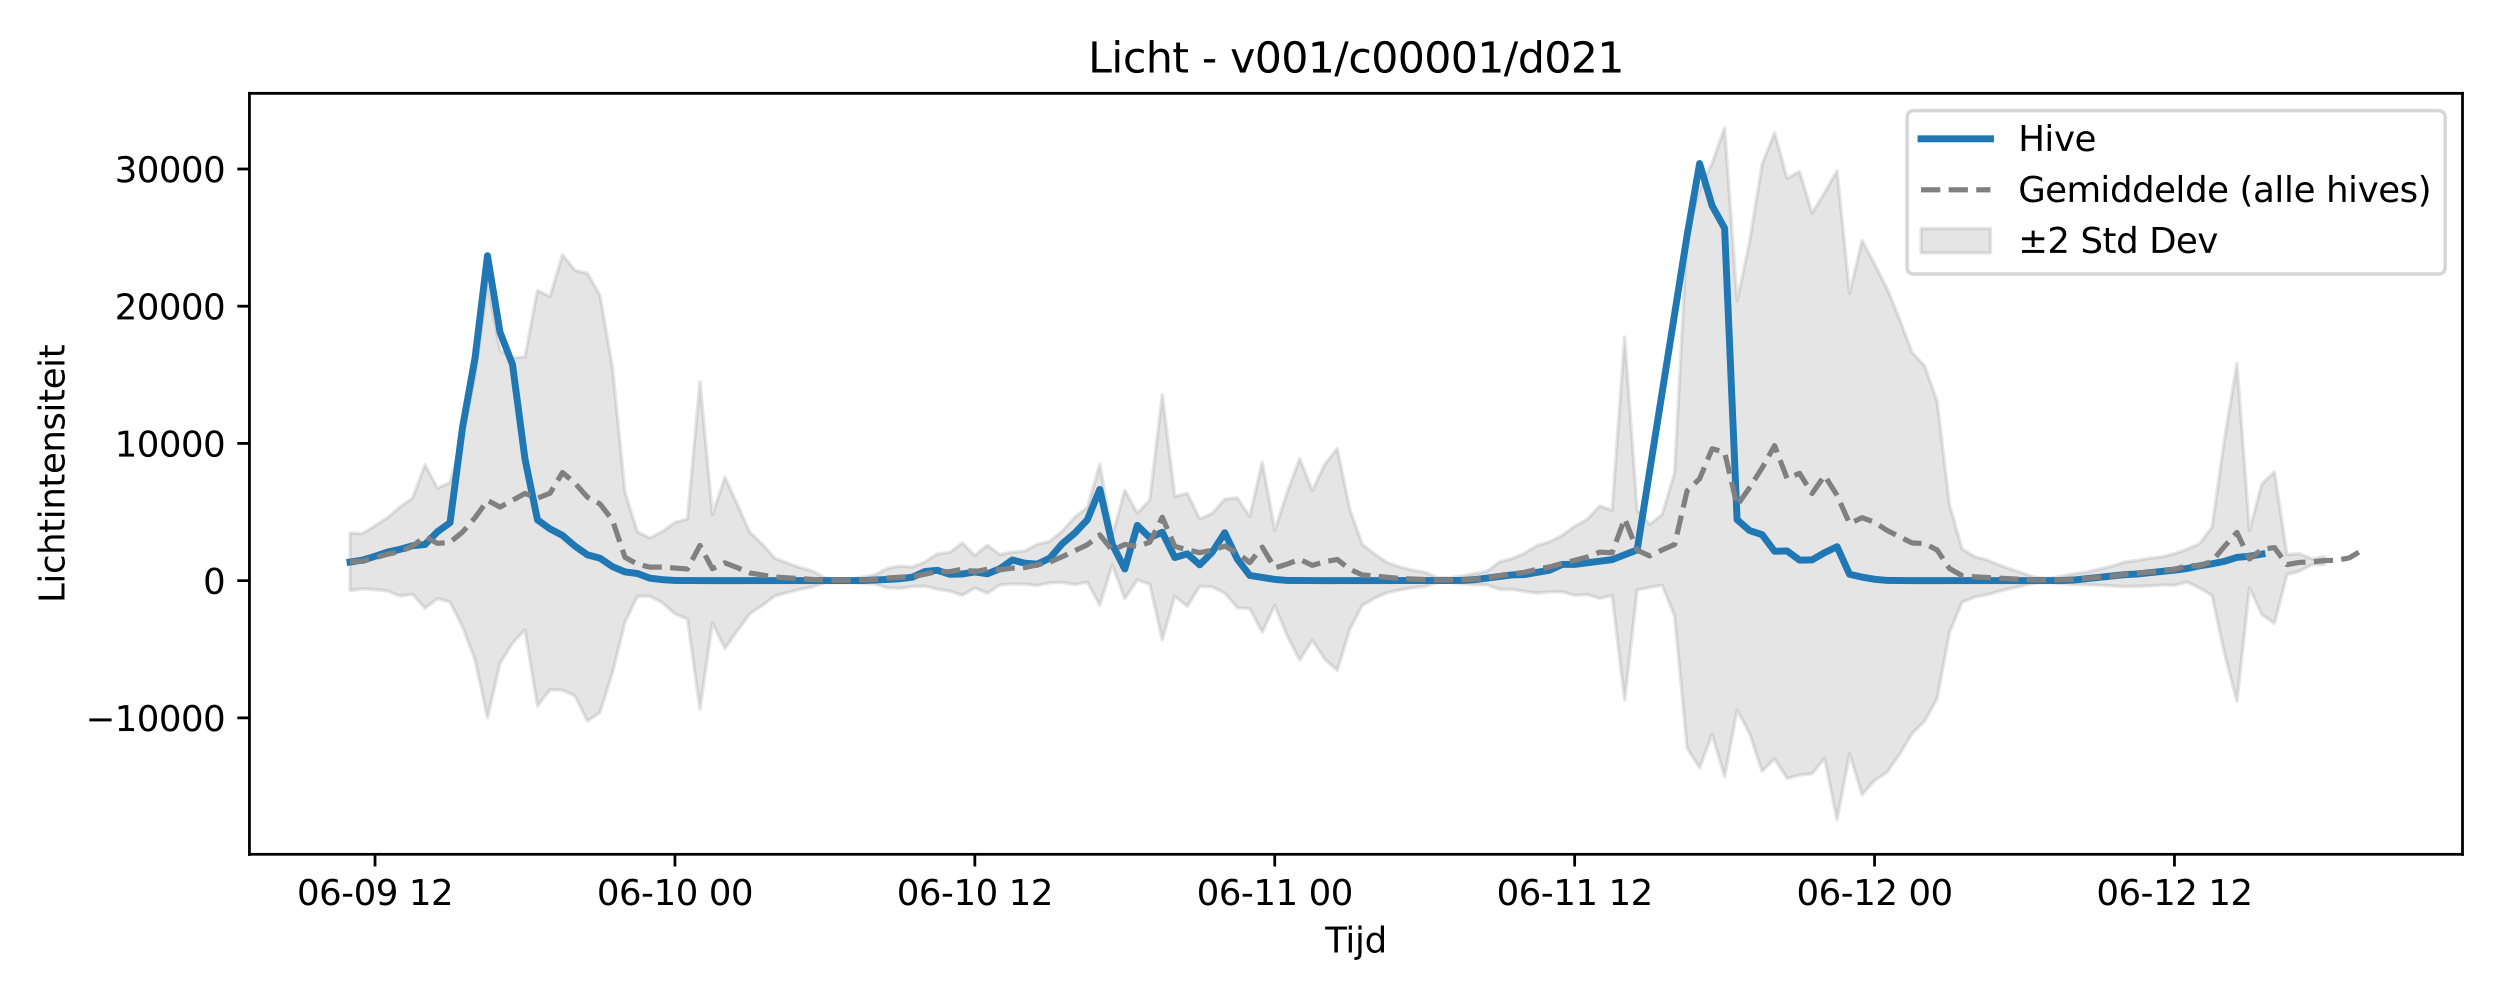 <?xml version="1.0" encoding="utf-8" standalone="no"?>
<!DOCTYPE svg PUBLIC "-//W3C//DTD SVG 1.1//EN"
  "http://www.w3.org/Graphics/SVG/1.1/DTD/svg11.dtd">
<svg xmlns:xlink="http://www.w3.org/1999/xlink" width="720pt" height="288pt" viewBox="0 0 720 288" xmlns="http://www.w3.org/2000/svg" version="1.1">
 <defs>
  <style type="text/css">*{stroke-linejoin: round; stroke-linecap: butt}</style>
 </defs>
 <g id="figure_1">
  <g id="patch_1">
   <path d="M 0 288 
L 720 288 
L 720 0 
L 0 0 
z
" style="fill: #ffffff"/>
  </g>
  <g id="axes_1">
   <g id="patch_2">
    <path d="M 71.84 246.04 
L 709.2 246.04 
L 709.2 26.88 
L 71.84 26.88 
z
" style="fill: #ffffff"/>
   </g>
   <g id="FillBetweenPolyCollection_1">
    <defs>
     <path id="mea3d55c576" d="M 100.811 -134.478 
L 100.811 -117.96 
L 104.41 -118.404 
L 108.009 -118.17 
L 111.608 -117.842 
L 115.206 -116.323 
L 118.805 -116.858 
L 122.404 -112.813 
L 126.003 -115.601 
L 129.602 -114.621 
L 133.201 -107.516 
L 136.8 -98.007 
L 140.398 -81.301 
L 143.997 -96.968 
L 147.596 -102.759 
L 151.195 -106.575 
L 154.794 -84.689 
L 158.393 -89.339 
L 161.992 -89.216 
L 165.591 -87.573 
L 169.189 -80.332 
L 172.788 -82.809 
L 176.387 -94.296 
L 179.986 -108.825 
L 183.585 -116.256 
L 187.184 -116.268 
L 190.783 -114.409 
L 194.382 -111.232 
L 197.98 -109.732 
L 201.579 -83.785 
L 205.178 -108.635 
L 208.777 -101.252 
L 212.376 -106.351 
L 215.975 -111.32 
L 219.574 -113.618 
L 223.173 -116.384 
L 226.771 -117.323 
L 230.37 -118.284 
L 233.969 -118.949 
L 237.568 -120.265 
L 241.167 -120.665 
L 244.766 -120.515 
L 248.365 -120.106 
L 251.963 -119.78 
L 255.562 -118.713 
L 259.161 -118.544 
L 262.76 -119.074 
L 266.359 -119.181 
L 269.958 -118.316 
L 273.557 -117.759 
L 277.156 -116.568 
L 280.754 -118.663 
L 284.353 -117.148 
L 287.952 -119.533 
L 291.551 -119.796 
L 295.15 -119.753 
L 298.749 -119.366 
L 302.348 -120.15 
L 305.947 -120.284 
L 309.545 -119.636 
L 313.144 -120.352 
L 316.743 -113.669 
L 320.342 -125.321 
L 323.941 -115.589 
L 327.54 -120.995 
L 331.139 -119.711 
L 334.738 -103.768 
L 338.336 -116.313 
L 341.935 -113.395 
L 345.534 -119.156 
L 349.133 -118.956 
L 352.732 -117.203 
L 356.331 -112.973 
L 359.93 -112.69 
L 363.528 -105.928 
L 367.127 -113.674 
L 370.726 -104.868 
L 374.325 -97.905 
L 377.924 -103.635 
L 381.523 -98.203 
L 385.122 -94.904 
L 388.721 -106.728 
L 392.319 -113.658 
L 395.918 -115.709 
L 399.517 -117.357 
L 403.116 -118.071 
L 406.715 -118.718 
L 410.314 -119.13 
L 413.913 -120.244 
L 417.512 -120.297 
L 421.11 -119.891 
L 424.709 -119.635 
L 428.308 -119.537 
L 431.907 -118.25 
L 435.506 -118.256 
L 439.105 -117.683 
L 442.704 -117.222 
L 446.302 -117.522 
L 449.901 -117.557 
L 453.5 -116.569 
L 457.099 -116.745 
L 460.698 -115.696 
L 464.297 -116.514 
L 467.896 -86.362 
L 471.495 -118.044 
L 475.093 -118.854 
L 478.692 -119.461 
L 482.291 -110.591 
L 485.89 -72.503 
L 489.489 -66.881 
L 493.088 -76.47 
L 496.687 -64.392 
L 500.286 -83.495 
L 503.884 -76.757 
L 507.483 -65.857 
L 511.082 -69.492 
L 514.681 -63.813 
L 518.28 -64.791 
L 521.879 -65.173 
L 525.478 -69.572 
L 529.077 -51.922 
L 532.675 -70.927 
L 536.274 -59.123 
L 539.873 -63.233 
L 543.472 -65.597 
L 547.071 -70.747 
L 550.67 -76.752 
L 554.269 -80.268 
L 557.867 -86.766 
L 561.466 -105.938 
L 565.065 -114.533 
L 568.664 -116.061 
L 572.263 -116.709 
L 575.862 -117.748 
L 579.461 -118.6 
L 583.06 -119.431 
L 586.658 -120.247 
L 590.257 -120.376 
L 593.856 -119.915 
L 597.455 -119.635 
L 601.054 -119.608 
L 604.653 -119.455 
L 608.252 -119.24 
L 611.851 -119.054 
L 615.449 -119.139 
L 619.048 -119.262 
L 622.647 -119.507 
L 626.246 -119.439 
L 629.845 -120.391 
L 633.444 -118.659 
L 637.043 -116.583 
L 640.642 -99.881 
L 644.24 -86.036 
L 647.839 -118.709 
L 651.438 -110.992 
L 655.037 -108.459 
L 658.636 -122.523 
L 662.235 -123.513 
L 665.834 -125.352 
L 669.432 -125.435 
L 669.432 -127.668 
L 669.432 -127.668 
L 665.834 -126.996 
L 662.235 -128.543 
L 658.636 -128.27 
L 655.037 -152.124 
L 651.438 -148.629 
L 647.839 -135.293 
L 644.24 -183.264 
L 640.642 -161.39 
L 637.043 -136.079 
L 633.444 -131.391 
L 629.845 -129.813 
L 626.246 -128.544 
L 622.647 -127.644 
L 619.048 -127.197 
L 615.449 -126.594 
L 611.851 -126.119 
L 608.252 -124.944 
L 604.653 -124.093 
L 601.054 -123.247 
L 597.455 -122.781 
L 593.856 -122.061 
L 590.257 -121.453 
L 586.658 -121.613 
L 583.06 -122.753 
L 579.461 -123.965 
L 575.862 -125.214 
L 572.263 -126.737 
L 568.664 -127.687 
L 565.065 -129.929 
L 561.466 -142.568 
L 557.867 -172.483 
L 554.269 -182.667 
L 550.67 -186.506 
L 547.071 -196.104 
L 543.472 -204.88 
L 539.873 -211.941 
L 536.274 -218.704 
L 532.675 -203.494 
L 529.077 -238.794 
L 525.478 -232.511 
L 521.879 -226.569 
L 518.28 -238.579 
L 514.681 -236.599 
L 511.082 -249.809 
L 507.483 -240.629 
L 503.884 -218.347 
L 500.286 -201.383 
L 496.687 -251.158 
L 493.088 -241.03 
L 489.489 -233.328 
L 485.89 -220.851 
L 482.291 -151.782 
L 478.692 -139.776 
L 475.093 -136.964 
L 471.495 -141.01 
L 467.896 -190.943 
L 464.297 -141.087 
L 460.698 -142.257 
L 457.099 -138.391 
L 453.5 -136.416 
L 449.901 -133.79 
L 446.302 -131.968 
L 442.704 -130.89 
L 439.105 -128.692 
L 435.506 -127.137 
L 431.907 -126.167 
L 428.308 -123.507 
L 424.709 -122.76 
L 421.11 -122.122 
L 417.512 -121.555 
L 413.913 -121.651 
L 410.314 -123.2 
L 406.715 -123.793 
L 403.116 -124.74 
L 399.517 -125.947 
L 395.918 -128.44 
L 392.319 -131.211 
L 388.721 -141.386 
L 385.122 -158.827 
L 381.523 -154.246 
L 377.924 -146.726 
L 374.325 -155.893 
L 370.726 -146.22 
L 367.127 -135.236 
L 363.528 -154.937 
L 359.93 -139.243 
L 356.331 -144.595 
L 352.732 -144.249 
L 349.133 -140.149 
L 345.534 -138.518 
L 341.935 -145.912 
L 338.336 -144.991 
L 334.738 -174.309 
L 331.139 -143.999 
L 327.54 -140.229 
L 323.941 -146.783 
L 320.342 -133.711 
L 316.743 -154.253 
L 313.144 -141.842 
L 309.545 -139.089 
L 305.947 -135.083 
L 302.348 -132.103 
L 298.749 -131.243 
L 295.15 -129.313 
L 291.551 -128.977 
L 287.952 -128.276 
L 284.353 -130.97 
L 280.754 -128.018 
L 277.156 -131.621 
L 273.557 -128.949 
L 269.958 -128.46 
L 266.359 -126.133 
L 262.76 -124.674 
L 259.161 -124.971 
L 255.562 -124.327 
L 251.963 -122.395 
L 248.365 -121.778 
L 244.766 -121.162 
L 241.167 -120.973 
L 237.568 -121.556 
L 233.969 -123.54 
L 230.37 -124.545 
L 226.771 -125.837 
L 223.173 -127.213 
L 219.574 -131.268 
L 215.975 -134.643 
L 212.376 -142.66 
L 208.777 -150.548 
L 205.178 -139.777 
L 201.579 -178.04 
L 197.98 -138.544 
L 194.382 -137.52 
L 190.783 -134.947 
L 187.184 -133.043 
L 183.585 -134.782 
L 179.986 -146.193 
L 176.387 -182.143 
L 172.788 -202.944 
L 169.189 -209.273 
L 165.591 -210.144 
L 161.992 -214.612 
L 158.393 -202.549 
L 154.794 -204.363 
L 151.195 -185.18 
L 147.596 -184.973 
L 143.997 -186.962 
L 140.398 -206.527 
L 136.8 -179.765 
L 133.201 -162.011 
L 129.602 -148.994 
L 126.003 -147.387 
L 122.404 -154.165 
L 118.805 -144.556 
L 115.206 -142.025 
L 111.608 -138.918 
L 108.009 -136.577 
L 104.41 -134.333 
L 100.811 -134.478 
z
" style="stroke: #808080; stroke-opacity: 0.2"/>
    </defs>
    <g clip-path="url(#pda4bf02dbe)">
     <use xlink:href="#mea3d55c576" x="0" y="288" style="fill: #808080; fill-opacity: 0.2; stroke: #808080; stroke-opacity: 0.2"/>
    </g>
   </g>
   <g id="matplotlib.axis_1">
    <g id="xtick_1">
     <g id="line2d_1">
      <defs>
       <path id="m2f79181f80" d="M 0 0 
L 0 3.5 
" style="stroke: #000000; stroke-width: 0.8"/>
      </defs>
      <g>
       <use xlink:href="#m2f79181f80" x="108.009" y="246.04" style="stroke: #000000; stroke-width: 0.8"/>
      </g>
     </g>
     <g id="text_1">
      <!-- 06-09 12 -->
      <g transform="translate(85.528 260.638) scale(0.1 -0.1)">
       <defs>
        <path id="DejaVuSans-30" d="M 2034 4250 
Q 1547 4250 1301 3770 
Q 1056 3291 1056 2328 
Q 1056 1369 1301 889 
Q 1547 409 2034 409 
Q 2525 409 2770 889 
Q 3016 1369 3016 2328 
Q 3016 3291 2770 3770 
Q 2525 4250 2034 4250 
z
M 2034 4750 
Q 2819 4750 3233 4129 
Q 3647 3509 3647 2328 
Q 3647 1150 3233 529 
Q 2819 -91 2034 -91 
Q 1250 -91 836 529 
Q 422 1150 422 2328 
Q 422 3509 836 4129 
Q 1250 4750 2034 4750 
z
" transform="scale(0.016)"/>
        <path id="DejaVuSans-36" d="M 2113 2584 
Q 1688 2584 1439 2293 
Q 1191 2003 1191 1497 
Q 1191 994 1439 701 
Q 1688 409 2113 409 
Q 2538 409 2786 701 
Q 3034 994 3034 1497 
Q 3034 2003 2786 2293 
Q 2538 2584 2113 2584 
z
M 3366 4563 
L 3366 3988 
Q 3128 4100 2886 4159 
Q 2644 4219 2406 4219 
Q 1781 4219 1451 3797 
Q 1122 3375 1075 2522 
Q 1259 2794 1537 2939 
Q 1816 3084 2150 3084 
Q 2853 3084 3261 2657 
Q 3669 2231 3669 1497 
Q 3669 778 3244 343 
Q 2819 -91 2113 -91 
Q 1303 -91 875 529 
Q 447 1150 447 2328 
Q 447 3434 972 4092 
Q 1497 4750 2381 4750 
Q 2619 4750 2861 4703 
Q 3103 4656 3366 4563 
z
" transform="scale(0.016)"/>
        <path id="DejaVuSans-2d" d="M 313 2009 
L 1997 2009 
L 1997 1497 
L 313 1497 
L 313 2009 
z
" transform="scale(0.016)"/>
        <path id="DejaVuSans-39" d="M 703 97 
L 703 672 
Q 941 559 1184 500 
Q 1428 441 1663 441 
Q 2288 441 2617 861 
Q 2947 1281 2994 2138 
Q 2813 1869 2534 1725 
Q 2256 1581 1919 1581 
Q 1219 1581 811 2004 
Q 403 2428 403 3163 
Q 403 3881 828 4315 
Q 1253 4750 1959 4750 
Q 2769 4750 3195 4129 
Q 3622 3509 3622 2328 
Q 3622 1225 3098 567 
Q 2575 -91 1691 -91 
Q 1453 -91 1209 -44 
Q 966 3 703 97 
z
M 1959 2075 
Q 2384 2075 2632 2365 
Q 2881 2656 2881 3163 
Q 2881 3666 2632 3958 
Q 2384 4250 1959 4250 
Q 1534 4250 1286 3958 
Q 1038 3666 1038 3163 
Q 1038 2656 1286 2365 
Q 1534 2075 1959 2075 
z
" transform="scale(0.016)"/>
        <path id="DejaVuSans-20" transform="scale(0.016)"/>
        <path id="DejaVuSans-31" d="M 794 531 
L 1825 531 
L 1825 4091 
L 703 3866 
L 703 4441 
L 1819 4666 
L 2450 4666 
L 2450 531 
L 3481 531 
L 3481 0 
L 794 0 
L 794 531 
z
" transform="scale(0.016)"/>
        <path id="DejaVuSans-32" d="M 1228 531 
L 3431 531 
L 3431 0 
L 469 0 
L 469 531 
Q 828 903 1448 1529 
Q 2069 2156 2228 2338 
Q 2531 2678 2651 2914 
Q 2772 3150 2772 3378 
Q 2772 3750 2511 3984 
Q 2250 4219 1831 4219 
Q 1534 4219 1204 4116 
Q 875 4013 500 3803 
L 500 4441 
Q 881 4594 1212 4672 
Q 1544 4750 1819 4750 
Q 2544 4750 2975 4387 
Q 3406 4025 3406 3419 
Q 3406 3131 3298 2873 
Q 3191 2616 2906 2266 
Q 2828 2175 2409 1742 
Q 1991 1309 1228 531 
z
" transform="scale(0.016)"/>
       </defs>
       <use xlink:href="#DejaVuSans-30"/>
       <use xlink:href="#DejaVuSans-36" transform="translate(63.623 0)"/>
       <use xlink:href="#DejaVuSans-2d" transform="translate(127.246 0)"/>
       <use xlink:href="#DejaVuSans-30" transform="translate(163.33 0)"/>
       <use xlink:href="#DejaVuSans-39" transform="translate(226.953 0)"/>
       <use xlink:href="#DejaVuSans-20" transform="translate(290.576 0)"/>
       <use xlink:href="#DejaVuSans-31" transform="translate(322.363 0)"/>
       <use xlink:href="#DejaVuSans-32" transform="translate(385.986 0)"/>
      </g>
     </g>
    </g>
    <g id="xtick_2">
     <g id="line2d_2">
      <g>
       <use xlink:href="#m2f79181f80" x="194.382" y="246.04" style="stroke: #000000; stroke-width: 0.8"/>
      </g>
     </g>
     <g id="text_2">
      <!-- 06-10 00 -->
      <g transform="translate(171.901 260.638) scale(0.1 -0.1)">
       <use xlink:href="#DejaVuSans-30"/>
       <use xlink:href="#DejaVuSans-36" transform="translate(63.623 0)"/>
       <use xlink:href="#DejaVuSans-2d" transform="translate(127.246 0)"/>
       <use xlink:href="#DejaVuSans-31" transform="translate(163.33 0)"/>
       <use xlink:href="#DejaVuSans-30" transform="translate(226.953 0)"/>
       <use xlink:href="#DejaVuSans-20" transform="translate(290.576 0)"/>
       <use xlink:href="#DejaVuSans-30" transform="translate(322.363 0)"/>
       <use xlink:href="#DejaVuSans-30" transform="translate(385.986 0)"/>
      </g>
     </g>
    </g>
    <g id="xtick_3">
     <g id="line2d_3">
      <g>
       <use xlink:href="#m2f79181f80" x="280.754" y="246.04" style="stroke: #000000; stroke-width: 0.8"/>
      </g>
     </g>
     <g id="text_3">
      <!-- 06-10 12 -->
      <g transform="translate(258.274 260.638) scale(0.1 -0.1)">
       <use xlink:href="#DejaVuSans-30"/>
       <use xlink:href="#DejaVuSans-36" transform="translate(63.623 0)"/>
       <use xlink:href="#DejaVuSans-2d" transform="translate(127.246 0)"/>
       <use xlink:href="#DejaVuSans-31" transform="translate(163.33 0)"/>
       <use xlink:href="#DejaVuSans-30" transform="translate(226.953 0)"/>
       <use xlink:href="#DejaVuSans-20" transform="translate(290.576 0)"/>
       <use xlink:href="#DejaVuSans-31" transform="translate(322.363 0)"/>
       <use xlink:href="#DejaVuSans-32" transform="translate(385.986 0)"/>
      </g>
     </g>
    </g>
    <g id="xtick_4">
     <g id="line2d_4">
      <g>
       <use xlink:href="#m2f79181f80" x="367.127" y="246.04" style="stroke: #000000; stroke-width: 0.8"/>
      </g>
     </g>
     <g id="text_4">
      <!-- 06-11 00 -->
      <g transform="translate(344.647 260.638) scale(0.1 -0.1)">
       <use xlink:href="#DejaVuSans-30"/>
       <use xlink:href="#DejaVuSans-36" transform="translate(63.623 0)"/>
       <use xlink:href="#DejaVuSans-2d" transform="translate(127.246 0)"/>
       <use xlink:href="#DejaVuSans-31" transform="translate(163.33 0)"/>
       <use xlink:href="#DejaVuSans-31" transform="translate(226.953 0)"/>
       <use xlink:href="#DejaVuSans-20" transform="translate(290.576 0)"/>
       <use xlink:href="#DejaVuSans-30" transform="translate(322.363 0)"/>
       <use xlink:href="#DejaVuSans-30" transform="translate(385.986 0)"/>
      </g>
     </g>
    </g>
    <g id="xtick_5">
     <g id="line2d_5">
      <g>
       <use xlink:href="#m2f79181f80" x="453.5" y="246.04" style="stroke: #000000; stroke-width: 0.8"/>
      </g>
     </g>
     <g id="text_5">
      <!-- 06-11 12 -->
      <g transform="translate(431.02 260.638) scale(0.1 -0.1)">
       <use xlink:href="#DejaVuSans-30"/>
       <use xlink:href="#DejaVuSans-36" transform="translate(63.623 0)"/>
       <use xlink:href="#DejaVuSans-2d" transform="translate(127.246 0)"/>
       <use xlink:href="#DejaVuSans-31" transform="translate(163.33 0)"/>
       <use xlink:href="#DejaVuSans-31" transform="translate(226.953 0)"/>
       <use xlink:href="#DejaVuSans-20" transform="translate(290.576 0)"/>
       <use xlink:href="#DejaVuSans-31" transform="translate(322.363 0)"/>
       <use xlink:href="#DejaVuSans-32" transform="translate(385.986 0)"/>
      </g>
     </g>
    </g>
    <g id="xtick_6">
     <g id="line2d_6">
      <g>
       <use xlink:href="#m2f79181f80" x="539.873" y="246.04" style="stroke: #000000; stroke-width: 0.8"/>
      </g>
     </g>
     <g id="text_6">
      <!-- 06-12 00 -->
      <g transform="translate(517.393 260.638) scale(0.1 -0.1)">
       <use xlink:href="#DejaVuSans-30"/>
       <use xlink:href="#DejaVuSans-36" transform="translate(63.623 0)"/>
       <use xlink:href="#DejaVuSans-2d" transform="translate(127.246 0)"/>
       <use xlink:href="#DejaVuSans-31" transform="translate(163.33 0)"/>
       <use xlink:href="#DejaVuSans-32" transform="translate(226.953 0)"/>
       <use xlink:href="#DejaVuSans-20" transform="translate(290.576 0)"/>
       <use xlink:href="#DejaVuSans-30" transform="translate(322.363 0)"/>
       <use xlink:href="#DejaVuSans-30" transform="translate(385.986 0)"/>
      </g>
     </g>
    </g>
    <g id="xtick_7">
     <g id="line2d_7">
      <g>
       <use xlink:href="#m2f79181f80" x="626.246" y="246.04" style="stroke: #000000; stroke-width: 0.8"/>
      </g>
     </g>
     <g id="text_7">
      <!-- 06-12 12 -->
      <g transform="translate(603.766 260.638) scale(0.1 -0.1)">
       <use xlink:href="#DejaVuSans-30"/>
       <use xlink:href="#DejaVuSans-36" transform="translate(63.623 0)"/>
       <use xlink:href="#DejaVuSans-2d" transform="translate(127.246 0)"/>
       <use xlink:href="#DejaVuSans-31" transform="translate(163.33 0)"/>
       <use xlink:href="#DejaVuSans-32" transform="translate(226.953 0)"/>
       <use xlink:href="#DejaVuSans-20" transform="translate(290.576 0)"/>
       <use xlink:href="#DejaVuSans-31" transform="translate(322.363 0)"/>
       <use xlink:href="#DejaVuSans-32" transform="translate(385.986 0)"/>
      </g>
     </g>
    </g>
    <g id="text_8">
     <!-- Tijd -->
     <g transform="translate(381.67 274.317) scale(0.1 -0.1)">
      <defs>
       <path id="DejaVuSans-54" d="M -19 4666 
L 3928 4666 
L 3928 4134 
L 2272 4134 
L 2272 0 
L 1638 0 
L 1638 4134 
L -19 4134 
L -19 4666 
z
" transform="scale(0.016)"/>
       <path id="DejaVuSans-69" d="M 603 3500 
L 1178 3500 
L 1178 0 
L 603 0 
L 603 3500 
z
M 603 4863 
L 1178 4863 
L 1178 4134 
L 603 4134 
L 603 4863 
z
" transform="scale(0.016)"/>
       <path id="DejaVuSans-6a" d="M 603 3500 
L 1178 3500 
L 1178 -63 
Q 1178 -731 923 -1031 
Q 669 -1331 103 -1331 
L -116 -1331 
L -116 -844 
L 38 -844 
Q 366 -844 484 -692 
Q 603 -541 603 -63 
L 603 3500 
z
M 603 4863 
L 1178 4863 
L 1178 4134 
L 603 4134 
L 603 4863 
z
" transform="scale(0.016)"/>
       <path id="DejaVuSans-64" d="M 2906 2969 
L 2906 4863 
L 3481 4863 
L 3481 0 
L 2906 0 
L 2906 525 
Q 2725 213 2448 61 
Q 2172 -91 1784 -91 
Q 1150 -91 751 415 
Q 353 922 353 1747 
Q 353 2572 751 3078 
Q 1150 3584 1784 3584 
Q 2172 3584 2448 3432 
Q 2725 3281 2906 2969 
z
M 947 1747 
Q 947 1113 1208 752 
Q 1469 391 1925 391 
Q 2381 391 2643 752 
Q 2906 1113 2906 1747 
Q 2906 2381 2643 2742 
Q 2381 3103 1925 3103 
Q 1469 3103 1208 2742 
Q 947 2381 947 1747 
z
" transform="scale(0.016)"/>
      </defs>
      <use xlink:href="#DejaVuSans-54"/>
      <use xlink:href="#DejaVuSans-69" transform="translate(57.959 0)"/>
      <use xlink:href="#DejaVuSans-6a" transform="translate(85.742 0)"/>
      <use xlink:href="#DejaVuSans-64" transform="translate(113.525 0)"/>
     </g>
    </g>
   </g>
   <g id="matplotlib.axis_2">
    <g id="ytick_1">
     <g id="line2d_8">
      <defs>
       <path id="m96571666ac" d="M 0 0 
L -3.5 0 
" style="stroke: #000000; stroke-width: 0.8"/>
      </defs>
      <g>
       <use xlink:href="#m96571666ac" x="71.84" y="206.743" style="stroke: #000000; stroke-width: 0.8"/>
      </g>
     </g>
     <g id="text_9">
      <!-- −10000 -->
      <g transform="translate(24.648 210.542) scale(0.1 -0.1)">
       <defs>
        <path id="DejaVuSans-2212" d="M 678 2272 
L 4684 2272 
L 4684 1741 
L 678 1741 
L 678 2272 
z
" transform="scale(0.016)"/>
       </defs>
       <use xlink:href="#DejaVuSans-2212"/>
       <use xlink:href="#DejaVuSans-31" transform="translate(83.789 0)"/>
       <use xlink:href="#DejaVuSans-30" transform="translate(147.412 0)"/>
       <use xlink:href="#DejaVuSans-30" transform="translate(211.035 0)"/>
       <use xlink:href="#DejaVuSans-30" transform="translate(274.658 0)"/>
       <use xlink:href="#DejaVuSans-30" transform="translate(338.281 0)"/>
      </g>
     </g>
    </g>
    <g id="ytick_2">
     <g id="line2d_9">
      <g>
       <use xlink:href="#m96571666ac" x="71.84" y="167.224" style="stroke: #000000; stroke-width: 0.8"/>
      </g>
     </g>
     <g id="text_10">
      <!-- 0 -->
      <g transform="translate(58.477 171.024) scale(0.1 -0.1)">
       <use xlink:href="#DejaVuSans-30"/>
      </g>
     </g>
    </g>
    <g id="ytick_3">
     <g id="line2d_10">
      <g>
       <use xlink:href="#m96571666ac" x="71.84" y="127.706" style="stroke: #000000; stroke-width: 0.8"/>
      </g>
     </g>
     <g id="text_11">
      <!-- 10000 -->
      <g transform="translate(33.028 131.505) scale(0.1 -0.1)">
       <use xlink:href="#DejaVuSans-31"/>
       <use xlink:href="#DejaVuSans-30" transform="translate(63.623 0)"/>
       <use xlink:href="#DejaVuSans-30" transform="translate(127.246 0)"/>
       <use xlink:href="#DejaVuSans-30" transform="translate(190.869 0)"/>
       <use xlink:href="#DejaVuSans-30" transform="translate(254.492 0)"/>
      </g>
     </g>
    </g>
    <g id="ytick_4">
     <g id="line2d_11">
      <g>
       <use xlink:href="#m96571666ac" x="71.84" y="88.187" style="stroke: #000000; stroke-width: 0.8"/>
      </g>
     </g>
     <g id="text_12">
      <!-- 20000 -->
      <g transform="translate(33.028 91.986) scale(0.1 -0.1)">
       <use xlink:href="#DejaVuSans-32"/>
       <use xlink:href="#DejaVuSans-30" transform="translate(63.623 0)"/>
       <use xlink:href="#DejaVuSans-30" transform="translate(127.246 0)"/>
       <use xlink:href="#DejaVuSans-30" transform="translate(190.869 0)"/>
       <use xlink:href="#DejaVuSans-30" transform="translate(254.492 0)"/>
      </g>
     </g>
    </g>
    <g id="ytick_5">
     <g id="line2d_12">
      <g>
       <use xlink:href="#m96571666ac" x="71.84" y="48.669" style="stroke: #000000; stroke-width: 0.8"/>
      </g>
     </g>
     <g id="text_13">
      <!-- 30000 -->
      <g transform="translate(33.028 52.468) scale(0.1 -0.1)">
       <defs>
        <path id="DejaVuSans-33" d="M 2597 2516 
Q 3050 2419 3304 2112 
Q 3559 1806 3559 1356 
Q 3559 666 3084 287 
Q 2609 -91 1734 -91 
Q 1441 -91 1130 -33 
Q 819 25 488 141 
L 488 750 
Q 750 597 1062 519 
Q 1375 441 1716 441 
Q 2309 441 2620 675 
Q 2931 909 2931 1356 
Q 2931 1769 2642 2001 
Q 2353 2234 1838 2234 
L 1294 2234 
L 1294 2753 
L 1863 2753 
Q 2328 2753 2575 2939 
Q 2822 3125 2822 3475 
Q 2822 3834 2567 4026 
Q 2313 4219 1838 4219 
Q 1578 4219 1281 4162 
Q 984 4106 628 3988 
L 628 4550 
Q 988 4650 1302 4700 
Q 1616 4750 1894 4750 
Q 2613 4750 3031 4423 
Q 3450 4097 3450 3541 
Q 3450 3153 3228 2886 
Q 3006 2619 2597 2516 
z
" transform="scale(0.016)"/>
       </defs>
       <use xlink:href="#DejaVuSans-33"/>
       <use xlink:href="#DejaVuSans-30" transform="translate(63.623 0)"/>
       <use xlink:href="#DejaVuSans-30" transform="translate(127.246 0)"/>
       <use xlink:href="#DejaVuSans-30" transform="translate(190.869 0)"/>
       <use xlink:href="#DejaVuSans-30" transform="translate(254.492 0)"/>
      </g>
     </g>
    </g>
    <g id="text_14">
     <!-- Lichtintensiteit -->
     <g transform="translate(18.568 173.656) rotate(-90) scale(0.1 -0.1)">
      <defs>
       <path id="DejaVuSans-4c" d="M 628 4666 
L 1259 4666 
L 1259 531 
L 3531 531 
L 3531 0 
L 628 0 
L 628 4666 
z
" transform="scale(0.016)"/>
       <path id="DejaVuSans-63" d="M 3122 3366 
L 3122 2828 
Q 2878 2963 2633 3030 
Q 2388 3097 2138 3097 
Q 1578 3097 1268 2742 
Q 959 2388 959 1747 
Q 959 1106 1268 751 
Q 1578 397 2138 397 
Q 2388 397 2633 464 
Q 2878 531 3122 666 
L 3122 134 
Q 2881 22 2623 -34 
Q 2366 -91 2075 -91 
Q 1284 -91 818 406 
Q 353 903 353 1747 
Q 353 2603 823 3093 
Q 1294 3584 2113 3584 
Q 2378 3584 2631 3529 
Q 2884 3475 3122 3366 
z
" transform="scale(0.016)"/>
       <path id="DejaVuSans-68" d="M 3513 2113 
L 3513 0 
L 2938 0 
L 2938 2094 
Q 2938 2591 2744 2837 
Q 2550 3084 2163 3084 
Q 1697 3084 1428 2787 
Q 1159 2491 1159 1978 
L 1159 0 
L 581 0 
L 581 4863 
L 1159 4863 
L 1159 2956 
Q 1366 3272 1645 3428 
Q 1925 3584 2291 3584 
Q 2894 3584 3203 3211 
Q 3513 2838 3513 2113 
z
" transform="scale(0.016)"/>
       <path id="DejaVuSans-74" d="M 1172 4494 
L 1172 3500 
L 2356 3500 
L 2356 3053 
L 1172 3053 
L 1172 1153 
Q 1172 725 1289 603 
Q 1406 481 1766 481 
L 2356 481 
L 2356 0 
L 1766 0 
Q 1100 0 847 248 
Q 594 497 594 1153 
L 594 3053 
L 172 3053 
L 172 3500 
L 594 3500 
L 594 4494 
L 1172 4494 
z
" transform="scale(0.016)"/>
       <path id="DejaVuSans-6e" d="M 3513 2113 
L 3513 0 
L 2938 0 
L 2938 2094 
Q 2938 2591 2744 2837 
Q 2550 3084 2163 3084 
Q 1697 3084 1428 2787 
Q 1159 2491 1159 1978 
L 1159 0 
L 581 0 
L 581 3500 
L 1159 3500 
L 1159 2956 
Q 1366 3272 1645 3428 
Q 1925 3584 2291 3584 
Q 2894 3584 3203 3211 
Q 3513 2838 3513 2113 
z
" transform="scale(0.016)"/>
       <path id="DejaVuSans-65" d="M 3597 1894 
L 3597 1613 
L 953 1613 
Q 991 1019 1311 708 
Q 1631 397 2203 397 
Q 2534 397 2845 478 
Q 3156 559 3463 722 
L 3463 178 
Q 3153 47 2828 -22 
Q 2503 -91 2169 -91 
Q 1331 -91 842 396 
Q 353 884 353 1716 
Q 353 2575 817 3079 
Q 1281 3584 2069 3584 
Q 2775 3584 3186 3129 
Q 3597 2675 3597 1894 
z
M 3022 2063 
Q 3016 2534 2758 2815 
Q 2500 3097 2075 3097 
Q 1594 3097 1305 2825 
Q 1016 2553 972 2059 
L 3022 2063 
z
" transform="scale(0.016)"/>
       <path id="DejaVuSans-73" d="M 2834 3397 
L 2834 2853 
Q 2591 2978 2328 3040 
Q 2066 3103 1784 3103 
Q 1356 3103 1142 2972 
Q 928 2841 928 2578 
Q 928 2378 1081 2264 
Q 1234 2150 1697 2047 
L 1894 2003 
Q 2506 1872 2764 1633 
Q 3022 1394 3022 966 
Q 3022 478 2636 193 
Q 2250 -91 1575 -91 
Q 1294 -91 989 -36 
Q 684 19 347 128 
L 347 722 
Q 666 556 975 473 
Q 1284 391 1588 391 
Q 1994 391 2212 530 
Q 2431 669 2431 922 
Q 2431 1156 2273 1281 
Q 2116 1406 1581 1522 
L 1381 1569 
Q 847 1681 609 1914 
Q 372 2147 372 2553 
Q 372 3047 722 3315 
Q 1072 3584 1716 3584 
Q 2034 3584 2315 3537 
Q 2597 3491 2834 3397 
z
" transform="scale(0.016)"/>
      </defs>
      <use xlink:href="#DejaVuSans-4c"/>
      <use xlink:href="#DejaVuSans-69" transform="translate(55.713 0)"/>
      <use xlink:href="#DejaVuSans-63" transform="translate(83.496 0)"/>
      <use xlink:href="#DejaVuSans-68" transform="translate(138.477 0)"/>
      <use xlink:href="#DejaVuSans-74" transform="translate(201.855 0)"/>
      <use xlink:href="#DejaVuSans-69" transform="translate(241.064 0)"/>
      <use xlink:href="#DejaVuSans-6e" transform="translate(268.848 0)"/>
      <use xlink:href="#DejaVuSans-74" transform="translate(332.227 0)"/>
      <use xlink:href="#DejaVuSans-65" transform="translate(371.436 0)"/>
      <use xlink:href="#DejaVuSans-6e" transform="translate(432.959 0)"/>
      <use xlink:href="#DejaVuSans-73" transform="translate(496.338 0)"/>
      <use xlink:href="#DejaVuSans-69" transform="translate(548.438 0)"/>
      <use xlink:href="#DejaVuSans-74" transform="translate(576.221 0)"/>
      <use xlink:href="#DejaVuSans-65" transform="translate(615.43 0)"/>
      <use xlink:href="#DejaVuSans-69" transform="translate(676.953 0)"/>
      <use xlink:href="#DejaVuSans-74" transform="translate(704.736 0)"/>
     </g>
    </g>
   </g>
   <g id="line2d_13">
    <path d="M 100.811 161.871 
L 104.41 161.319 
L 108.009 160.217 
L 111.608 158.994 
L 115.206 158.211 
L 118.805 157.181 
L 122.404 156.812 
L 126.003 153.129 
L 129.602 150.534 
L 133.201 123.107 
L 136.8 103.141 
L 140.398 73.649 
L 143.997 95.651 
L 147.596 104.952 
L 151.195 132.198 
L 154.794 149.724 
L 158.393 152.313 
L 161.992 154.194 
L 165.591 157.282 
L 169.189 159.806 
L 172.788 160.756 
L 176.387 163.188 
L 179.986 164.706 
L 183.585 165.173 
L 187.184 166.526 
L 190.783 166.945 
L 194.382 167.179 
L 205.178 167.224 
L 248.365 167.206 
L 255.562 166.889 
L 259.161 166.677 
L 262.76 166.23 
L 266.359 164.588 
L 269.958 164.25 
L 273.557 165.396 
L 277.156 165.308 
L 280.754 164.708 
L 284.353 165.253 
L 287.952 163.809 
L 291.551 161.276 
L 295.15 162.2 
L 298.749 162.47 
L 302.348 160.746 
L 305.947 156.557 
L 309.545 153.524 
L 313.144 149.705 
L 316.743 140.964 
L 320.342 156.794 
L 323.941 163.849 
L 327.54 151.314 
L 331.139 154.831 
L 334.738 153.294 
L 338.336 160.568 
L 341.935 159.504 
L 345.534 162.668 
L 349.133 159.006 
L 352.732 153.427 
L 356.331 161 
L 359.93 165.727 
L 367.127 166.875 
L 370.726 167.168 
L 381.523 167.224 
L 421.11 167.18 
L 424.709 166.94 
L 435.506 165.57 
L 439.105 165.466 
L 446.302 164.224 
L 449.901 162.555 
L 453.5 162.551 
L 464.297 161.172 
L 471.495 158.375 
L 485.89 67.746 
L 489.489 47.098 
L 493.088 59.266 
L 496.687 65.741 
L 500.286 149.667 
L 503.884 152.803 
L 507.483 153.976 
L 511.082 158.772 
L 514.681 158.675 
L 518.28 161.314 
L 521.879 161.253 
L 525.478 159.161 
L 529.077 157.449 
L 532.675 165.389 
L 536.274 166.21 
L 539.873 166.834 
L 543.472 167.158 
L 550.67 167.224 
L 593.856 167.206 
L 597.455 167.036 
L 611.851 165.5 
L 615.449 165.319 
L 626.246 164.195 
L 629.845 163.732 
L 633.444 162.977 
L 637.043 162.382 
L 640.642 161.661 
L 644.24 160.52 
L 647.839 160.209 
L 651.438 159.574 
L 651.438 159.574 
" clip-path="url(#pda4bf02dbe)" style="fill: none; stroke: #1f77b4; stroke-width: 2; stroke-linecap: square"/>
   </g>
   <g id="line2d_14">
    <path d="M 100.811 161.781 
L 104.41 161.631 
L 111.608 159.62 
L 115.206 158.826 
L 118.805 157.293 
L 122.404 154.511 
L 126.003 156.506 
L 129.602 156.192 
L 133.201 153.236 
L 136.8 149.114 
L 140.398 144.086 
L 143.997 146.035 
L 151.195 142.123 
L 154.794 143.474 
L 158.393 142.056 
L 161.992 136.086 
L 165.591 139.142 
L 169.189 143.197 
L 172.788 145.123 
L 176.387 149.781 
L 179.986 160.491 
L 183.585 162.481 
L 187.184 163.344 
L 190.783 163.322 
L 197.98 163.862 
L 201.579 157.087 
L 205.178 163.794 
L 208.777 162.1 
L 212.376 163.494 
L 215.975 165.018 
L 223.173 166.201 
L 237.568 167.089 
L 244.766 167.162 
L 251.963 166.912 
L 255.562 166.48 
L 259.161 166.242 
L 262.76 166.126 
L 269.958 164.612 
L 273.557 164.646 
L 277.156 163.906 
L 280.754 164.659 
L 284.353 163.941 
L 287.952 164.096 
L 291.551 163.613 
L 295.15 163.467 
L 302.348 161.874 
L 305.947 160.317 
L 313.144 156.903 
L 316.743 154.039 
L 320.342 158.484 
L 323.941 156.814 
L 327.54 157.388 
L 331.139 156.145 
L 334.738 148.962 
L 338.336 157.348 
L 341.935 158.346 
L 345.534 159.163 
L 349.133 158.448 
L 352.732 157.274 
L 356.331 159.216 
L 359.93 162.034 
L 363.528 157.567 
L 367.127 163.545 
L 370.726 162.456 
L 374.325 161.101 
L 377.924 162.819 
L 381.523 161.776 
L 385.122 161.135 
L 388.721 163.943 
L 392.319 165.566 
L 403.116 166.594 
L 413.913 167.052 
L 421.11 166.993 
L 424.709 166.802 
L 428.308 166.478 
L 431.907 165.792 
L 439.105 164.813 
L 442.704 163.944 
L 446.302 163.255 
L 457.099 160.432 
L 460.698 159.023 
L 464.297 159.199 
L 467.896 149.348 
L 471.495 158.473 
L 475.093 160.091 
L 478.692 158.381 
L 482.291 156.813 
L 485.89 141.323 
L 489.489 137.895 
L 493.088 129.25 
L 496.687 130.225 
L 500.286 145.561 
L 503.884 140.448 
L 507.483 134.757 
L 511.082 128.349 
L 514.681 137.794 
L 518.28 136.315 
L 521.879 142.129 
L 525.478 136.958 
L 529.077 142.642 
L 532.675 150.789 
L 536.274 149.086 
L 539.873 150.413 
L 543.472 152.761 
L 550.67 156.371 
L 554.269 156.533 
L 557.867 158.376 
L 561.466 163.747 
L 565.065 165.769 
L 568.664 166.126 
L 575.862 166.519 
L 586.658 167.07 
L 593.856 167.012 
L 601.054 166.573 
L 608.252 165.908 
L 611.851 165.413 
L 619.048 164.771 
L 626.246 164.009 
L 629.845 162.898 
L 633.444 162.975 
L 637.043 161.669 
L 640.642 157.364 
L 644.24 153.35 
L 647.839 160.999 
L 651.438 158.189 
L 655.037 157.708 
L 658.636 162.604 
L 662.235 161.972 
L 665.834 161.826 
L 669.432 161.449 
L 673.031 161.361 
L 676.63 160.656 
L 680.229 158.499 
L 680.229 158.499 
" clip-path="url(#pda4bf02dbe)" style="fill: none; stroke-dasharray: 5.55,2.4; stroke-dashoffset: 0; stroke: #808080; stroke-width: 1.5"/>
   </g>
   <g id="patch_3">
    <path d="M 71.84 246.04 
L 71.84 26.88 
" style="fill: none; stroke: #000000; stroke-width: 0.8; stroke-linejoin: miter; stroke-linecap: square"/>
   </g>
   <g id="patch_4">
    <path d="M 709.2 246.04 
L 709.2 26.88 
" style="fill: none; stroke: #000000; stroke-width: 0.8; stroke-linejoin: miter; stroke-linecap: square"/>
   </g>
   <g id="patch_5">
    <path d="M 71.84 246.04 
L 709.2 246.04 
" style="fill: none; stroke: #000000; stroke-width: 0.8; stroke-linejoin: miter; stroke-linecap: square"/>
   </g>
   <g id="patch_6">
    <path d="M 71.84 26.88 
L 709.2 26.88 
" style="fill: none; stroke: #000000; stroke-width: 0.8; stroke-linejoin: miter; stroke-linecap: square"/>
   </g>
   <g id="text_15">
    <!-- Licht - v001/c00001/d021 -->
    <g transform="translate(313.383 20.88) scale(0.12 -0.12)">
     <defs>
      <path id="DejaVuSans-76" d="M 191 3500 
L 800 3500 
L 1894 563 
L 2988 3500 
L 3597 3500 
L 2284 0 
L 1503 0 
L 191 3500 
z
" transform="scale(0.016)"/>
      <path id="DejaVuSans-2f" d="M 1625 4666 
L 2156 4666 
L 531 -594 
L 0 -594 
L 1625 4666 
z
" transform="scale(0.016)"/>
     </defs>
     <use xlink:href="#DejaVuSans-4c"/>
     <use xlink:href="#DejaVuSans-69" transform="translate(55.713 0)"/>
     <use xlink:href="#DejaVuSans-63" transform="translate(83.496 0)"/>
     <use xlink:href="#DejaVuSans-68" transform="translate(138.477 0)"/>
     <use xlink:href="#DejaVuSans-74" transform="translate(201.855 0)"/>
     <use xlink:href="#DejaVuSans-20" transform="translate(241.064 0)"/>
     <use xlink:href="#DejaVuSans-2d" transform="translate(272.852 0)"/>
     <use xlink:href="#DejaVuSans-20" transform="translate(308.936 0)"/>
     <use xlink:href="#DejaVuSans-76" transform="translate(340.723 0)"/>
     <use xlink:href="#DejaVuSans-30" transform="translate(399.902 0)"/>
     <use xlink:href="#DejaVuSans-30" transform="translate(463.525 0)"/>
     <use xlink:href="#DejaVuSans-31" transform="translate(527.148 0)"/>
     <use xlink:href="#DejaVuSans-2f" transform="translate(590.771 0)"/>
     <use xlink:href="#DejaVuSans-63" transform="translate(624.463 0)"/>
     <use xlink:href="#DejaVuSans-30" transform="translate(679.443 0)"/>
     <use xlink:href="#DejaVuSans-30" transform="translate(743.066 0)"/>
     <use xlink:href="#DejaVuSans-30" transform="translate(806.689 0)"/>
     <use xlink:href="#DejaVuSans-30" transform="translate(870.312 0)"/>
     <use xlink:href="#DejaVuSans-31" transform="translate(933.936 0)"/>
     <use xlink:href="#DejaVuSans-2f" transform="translate(997.559 0)"/>
     <use xlink:href="#DejaVuSans-64" transform="translate(1031.25 0)"/>
     <use xlink:href="#DejaVuSans-30" transform="translate(1094.727 0)"/>
     <use xlink:href="#DejaVuSans-32" transform="translate(1158.35 0)"/>
     <use xlink:href="#DejaVuSans-31" transform="translate(1221.973 0)"/>
    </g>
   </g>
   <g id="legend_1">
    <g id="patch_7">
     <path d="M 551.256 78.914 
L 702.2 78.914 
Q 704.2 78.914 704.2 76.914 
L 704.2 33.88 
Q 704.2 31.88 702.2 31.88 
L 551.256 31.88 
Q 549.256 31.88 549.256 33.88 
L 549.256 76.914 
Q 549.256 78.914 551.256 78.914 
z
" style="fill: #ffffff; opacity: 0.8; stroke: #cccccc; stroke-linejoin: miter"/>
    </g>
    <g id="line2d_15">
     <path d="M 553.256 39.978 
L 563.256 39.978 
L 573.256 39.978 
" style="fill: none; stroke: #1f77b4; stroke-width: 2; stroke-linecap: square"/>
    </g>
    <g id="text_16">
     <!-- Hive -->
     <g transform="translate(581.256 43.478) scale(0.1 -0.1)">
      <defs>
       <path id="DejaVuSans-48" d="M 628 4666 
L 1259 4666 
L 1259 2753 
L 3553 2753 
L 3553 4666 
L 4184 4666 
L 4184 0 
L 3553 0 
L 3553 2222 
L 1259 2222 
L 1259 0 
L 628 0 
L 628 4666 
z
" transform="scale(0.016)"/>
      </defs>
      <use xlink:href="#DejaVuSans-48"/>
      <use xlink:href="#DejaVuSans-69" transform="translate(75.195 0)"/>
      <use xlink:href="#DejaVuSans-76" transform="translate(102.979 0)"/>
      <use xlink:href="#DejaVuSans-65" transform="translate(162.158 0)"/>
     </g>
    </g>
    <g id="line2d_16">
     <path d="M 553.256 54.657 
L 563.256 54.657 
L 573.256 54.657 
" style="fill: none; stroke-dasharray: 5.55,2.4; stroke-dashoffset: 0; stroke: #808080; stroke-width: 1.5"/>
    </g>
    <g id="text_17">
     <!-- Gemiddelde (alle hives) -->
     <g transform="translate(581.256 58.157) scale(0.1 -0.1)">
      <defs>
       <path id="DejaVuSans-47" d="M 3809 666 
L 3809 1919 
L 2778 1919 
L 2778 2438 
L 4434 2438 
L 4434 434 
Q 4069 175 3628 42 
Q 3188 -91 2688 -91 
Q 1594 -91 976 548 
Q 359 1188 359 2328 
Q 359 3472 976 4111 
Q 1594 4750 2688 4750 
Q 3144 4750 3555 4637 
Q 3966 4525 4313 4306 
L 4313 3634 
Q 3963 3931 3569 4081 
Q 3175 4231 2741 4231 
Q 1884 4231 1454 3753 
Q 1025 3275 1025 2328 
Q 1025 1384 1454 906 
Q 1884 428 2741 428 
Q 3075 428 3337 486 
Q 3600 544 3809 666 
z
" transform="scale(0.016)"/>
       <path id="DejaVuSans-6d" d="M 3328 2828 
Q 3544 3216 3844 3400 
Q 4144 3584 4550 3584 
Q 5097 3584 5394 3201 
Q 5691 2819 5691 2113 
L 5691 0 
L 5113 0 
L 5113 2094 
Q 5113 2597 4934 2840 
Q 4756 3084 4391 3084 
Q 3944 3084 3684 2787 
Q 3425 2491 3425 1978 
L 3425 0 
L 2847 0 
L 2847 2094 
Q 2847 2600 2669 2842 
Q 2491 3084 2119 3084 
Q 1678 3084 1418 2786 
Q 1159 2488 1159 1978 
L 1159 0 
L 581 0 
L 581 3500 
L 1159 3500 
L 1159 2956 
Q 1356 3278 1631 3431 
Q 1906 3584 2284 3584 
Q 2666 3584 2933 3390 
Q 3200 3197 3328 2828 
z
" transform="scale(0.016)"/>
       <path id="DejaVuSans-6c" d="M 603 4863 
L 1178 4863 
L 1178 0 
L 603 0 
L 603 4863 
z
" transform="scale(0.016)"/>
       <path id="DejaVuSans-28" d="M 1984 4856 
Q 1566 4138 1362 3434 
Q 1159 2731 1159 2009 
Q 1159 1288 1364 580 
Q 1569 -128 1984 -844 
L 1484 -844 
Q 1016 -109 783 600 
Q 550 1309 550 2009 
Q 550 2706 781 3412 
Q 1013 4119 1484 4856 
L 1984 4856 
z
" transform="scale(0.016)"/>
       <path id="DejaVuSans-61" d="M 2194 1759 
Q 1497 1759 1228 1600 
Q 959 1441 959 1056 
Q 959 750 1161 570 
Q 1363 391 1709 391 
Q 2188 391 2477 730 
Q 2766 1069 2766 1631 
L 2766 1759 
L 2194 1759 
z
M 3341 1997 
L 3341 0 
L 2766 0 
L 2766 531 
Q 2569 213 2275 61 
Q 1981 -91 1556 -91 
Q 1019 -91 701 211 
Q 384 513 384 1019 
Q 384 1609 779 1909 
Q 1175 2209 1959 2209 
L 2766 2209 
L 2766 2266 
Q 2766 2663 2505 2880 
Q 2244 3097 1772 3097 
Q 1472 3097 1187 3025 
Q 903 2953 641 2809 
L 641 3341 
Q 956 3463 1253 3523 
Q 1550 3584 1831 3584 
Q 2591 3584 2966 3190 
Q 3341 2797 3341 1997 
z
" transform="scale(0.016)"/>
       <path id="DejaVuSans-29" d="M 513 4856 
L 1013 4856 
Q 1481 4119 1714 3412 
Q 1947 2706 1947 2009 
Q 1947 1309 1714 600 
Q 1481 -109 1013 -844 
L 513 -844 
Q 928 -128 1133 580 
Q 1338 1288 1338 2009 
Q 1338 2731 1133 3434 
Q 928 4138 513 4856 
z
" transform="scale(0.016)"/>
      </defs>
      <use xlink:href="#DejaVuSans-47"/>
      <use xlink:href="#DejaVuSans-65" transform="translate(77.49 0)"/>
      <use xlink:href="#DejaVuSans-6d" transform="translate(139.014 0)"/>
      <use xlink:href="#DejaVuSans-69" transform="translate(236.426 0)"/>
      <use xlink:href="#DejaVuSans-64" transform="translate(264.209 0)"/>
      <use xlink:href="#DejaVuSans-64" transform="translate(327.686 0)"/>
      <use xlink:href="#DejaVuSans-65" transform="translate(391.162 0)"/>
      <use xlink:href="#DejaVuSans-6c" transform="translate(452.686 0)"/>
      <use xlink:href="#DejaVuSans-64" transform="translate(480.469 0)"/>
      <use xlink:href="#DejaVuSans-65" transform="translate(543.945 0)"/>
      <use xlink:href="#DejaVuSans-20" transform="translate(605.469 0)"/>
      <use xlink:href="#DejaVuSans-28" transform="translate(637.256 0)"/>
      <use xlink:href="#DejaVuSans-61" transform="translate(676.27 0)"/>
      <use xlink:href="#DejaVuSans-6c" transform="translate(737.549 0)"/>
      <use xlink:href="#DejaVuSans-6c" transform="translate(765.332 0)"/>
      <use xlink:href="#DejaVuSans-65" transform="translate(793.115 0)"/>
      <use xlink:href="#DejaVuSans-20" transform="translate(854.639 0)"/>
      <use xlink:href="#DejaVuSans-68" transform="translate(886.426 0)"/>
      <use xlink:href="#DejaVuSans-69" transform="translate(949.805 0)"/>
      <use xlink:href="#DejaVuSans-76" transform="translate(977.588 0)"/>
      <use xlink:href="#DejaVuSans-65" transform="translate(1036.768 0)"/>
      <use xlink:href="#DejaVuSans-73" transform="translate(1098.291 0)"/>
      <use xlink:href="#DejaVuSans-29" transform="translate(1150.391 0)"/>
     </g>
    </g>
    <g id="patch_8">
     <path d="M 553.256 72.835 
L 573.256 72.835 
L 573.256 65.835 
L 553.256 65.835 
z
" style="fill: #808080; fill-opacity: 0.2; stroke: #808080; stroke-opacity: 0.2; stroke-linejoin: miter"/>
    </g>
    <g id="text_18">
     <!-- ±2 Std Dev -->
     <g transform="translate(581.256 72.835) scale(0.1 -0.1)">
      <defs>
       <path id="DejaVuSans-b1" d="M 2944 4013 
L 2944 2803 
L 4684 2803 
L 4684 2272 
L 2944 2272 
L 2944 1063 
L 2419 1063 
L 2419 2272 
L 678 2272 
L 678 2803 
L 2419 2803 
L 2419 4013 
L 2944 4013 
z
M 678 531 
L 4684 531 
L 4684 0 
L 678 0 
L 678 531 
z
" transform="scale(0.016)"/>
       <path id="DejaVuSans-53" d="M 3425 4513 
L 3425 3897 
Q 3066 4069 2747 4153 
Q 2428 4238 2131 4238 
Q 1616 4238 1336 4038 
Q 1056 3838 1056 3469 
Q 1056 3159 1242 3001 
Q 1428 2844 1947 2747 
L 2328 2669 
Q 3034 2534 3370 2195 
Q 3706 1856 3706 1288 
Q 3706 609 3251 259 
Q 2797 -91 1919 -91 
Q 1588 -91 1214 -16 
Q 841 59 441 206 
L 441 856 
Q 825 641 1194 531 
Q 1563 422 1919 422 
Q 2459 422 2753 634 
Q 3047 847 3047 1241 
Q 3047 1584 2836 1778 
Q 2625 1972 2144 2069 
L 1759 2144 
Q 1053 2284 737 2584 
Q 422 2884 422 3419 
Q 422 4038 858 4394 
Q 1294 4750 2059 4750 
Q 2388 4750 2728 4690 
Q 3069 4631 3425 4513 
z
" transform="scale(0.016)"/>
       <path id="DejaVuSans-44" d="M 1259 4147 
L 1259 519 
L 2022 519 
Q 2988 519 3436 956 
Q 3884 1394 3884 2338 
Q 3884 3275 3436 3711 
Q 2988 4147 2022 4147 
L 1259 4147 
z
M 628 4666 
L 1925 4666 
Q 3281 4666 3915 4102 
Q 4550 3538 4550 2338 
Q 4550 1131 3912 565 
Q 3275 0 1925 0 
L 628 0 
L 628 4666 
z
" transform="scale(0.016)"/>
      </defs>
      <use xlink:href="#DejaVuSans-b1"/>
      <use xlink:href="#DejaVuSans-32" transform="translate(83.789 0)"/>
      <use xlink:href="#DejaVuSans-20" transform="translate(147.412 0)"/>
      <use xlink:href="#DejaVuSans-53" transform="translate(179.199 0)"/>
      <use xlink:href="#DejaVuSans-74" transform="translate(242.676 0)"/>
      <use xlink:href="#DejaVuSans-64" transform="translate(281.885 0)"/>
      <use xlink:href="#DejaVuSans-20" transform="translate(345.361 0)"/>
      <use xlink:href="#DejaVuSans-44" transform="translate(377.148 0)"/>
      <use xlink:href="#DejaVuSans-65" transform="translate(454.15 0)"/>
      <use xlink:href="#DejaVuSans-76" transform="translate(515.674 0)"/>
     </g>
    </g>
   </g>
  </g>
 </g>
 <defs>
  <clipPath id="pda4bf02dbe">
   <rect x="71.84" y="26.88" width="637.36" height="219.16"/>
  </clipPath>
 </defs>
</svg>
